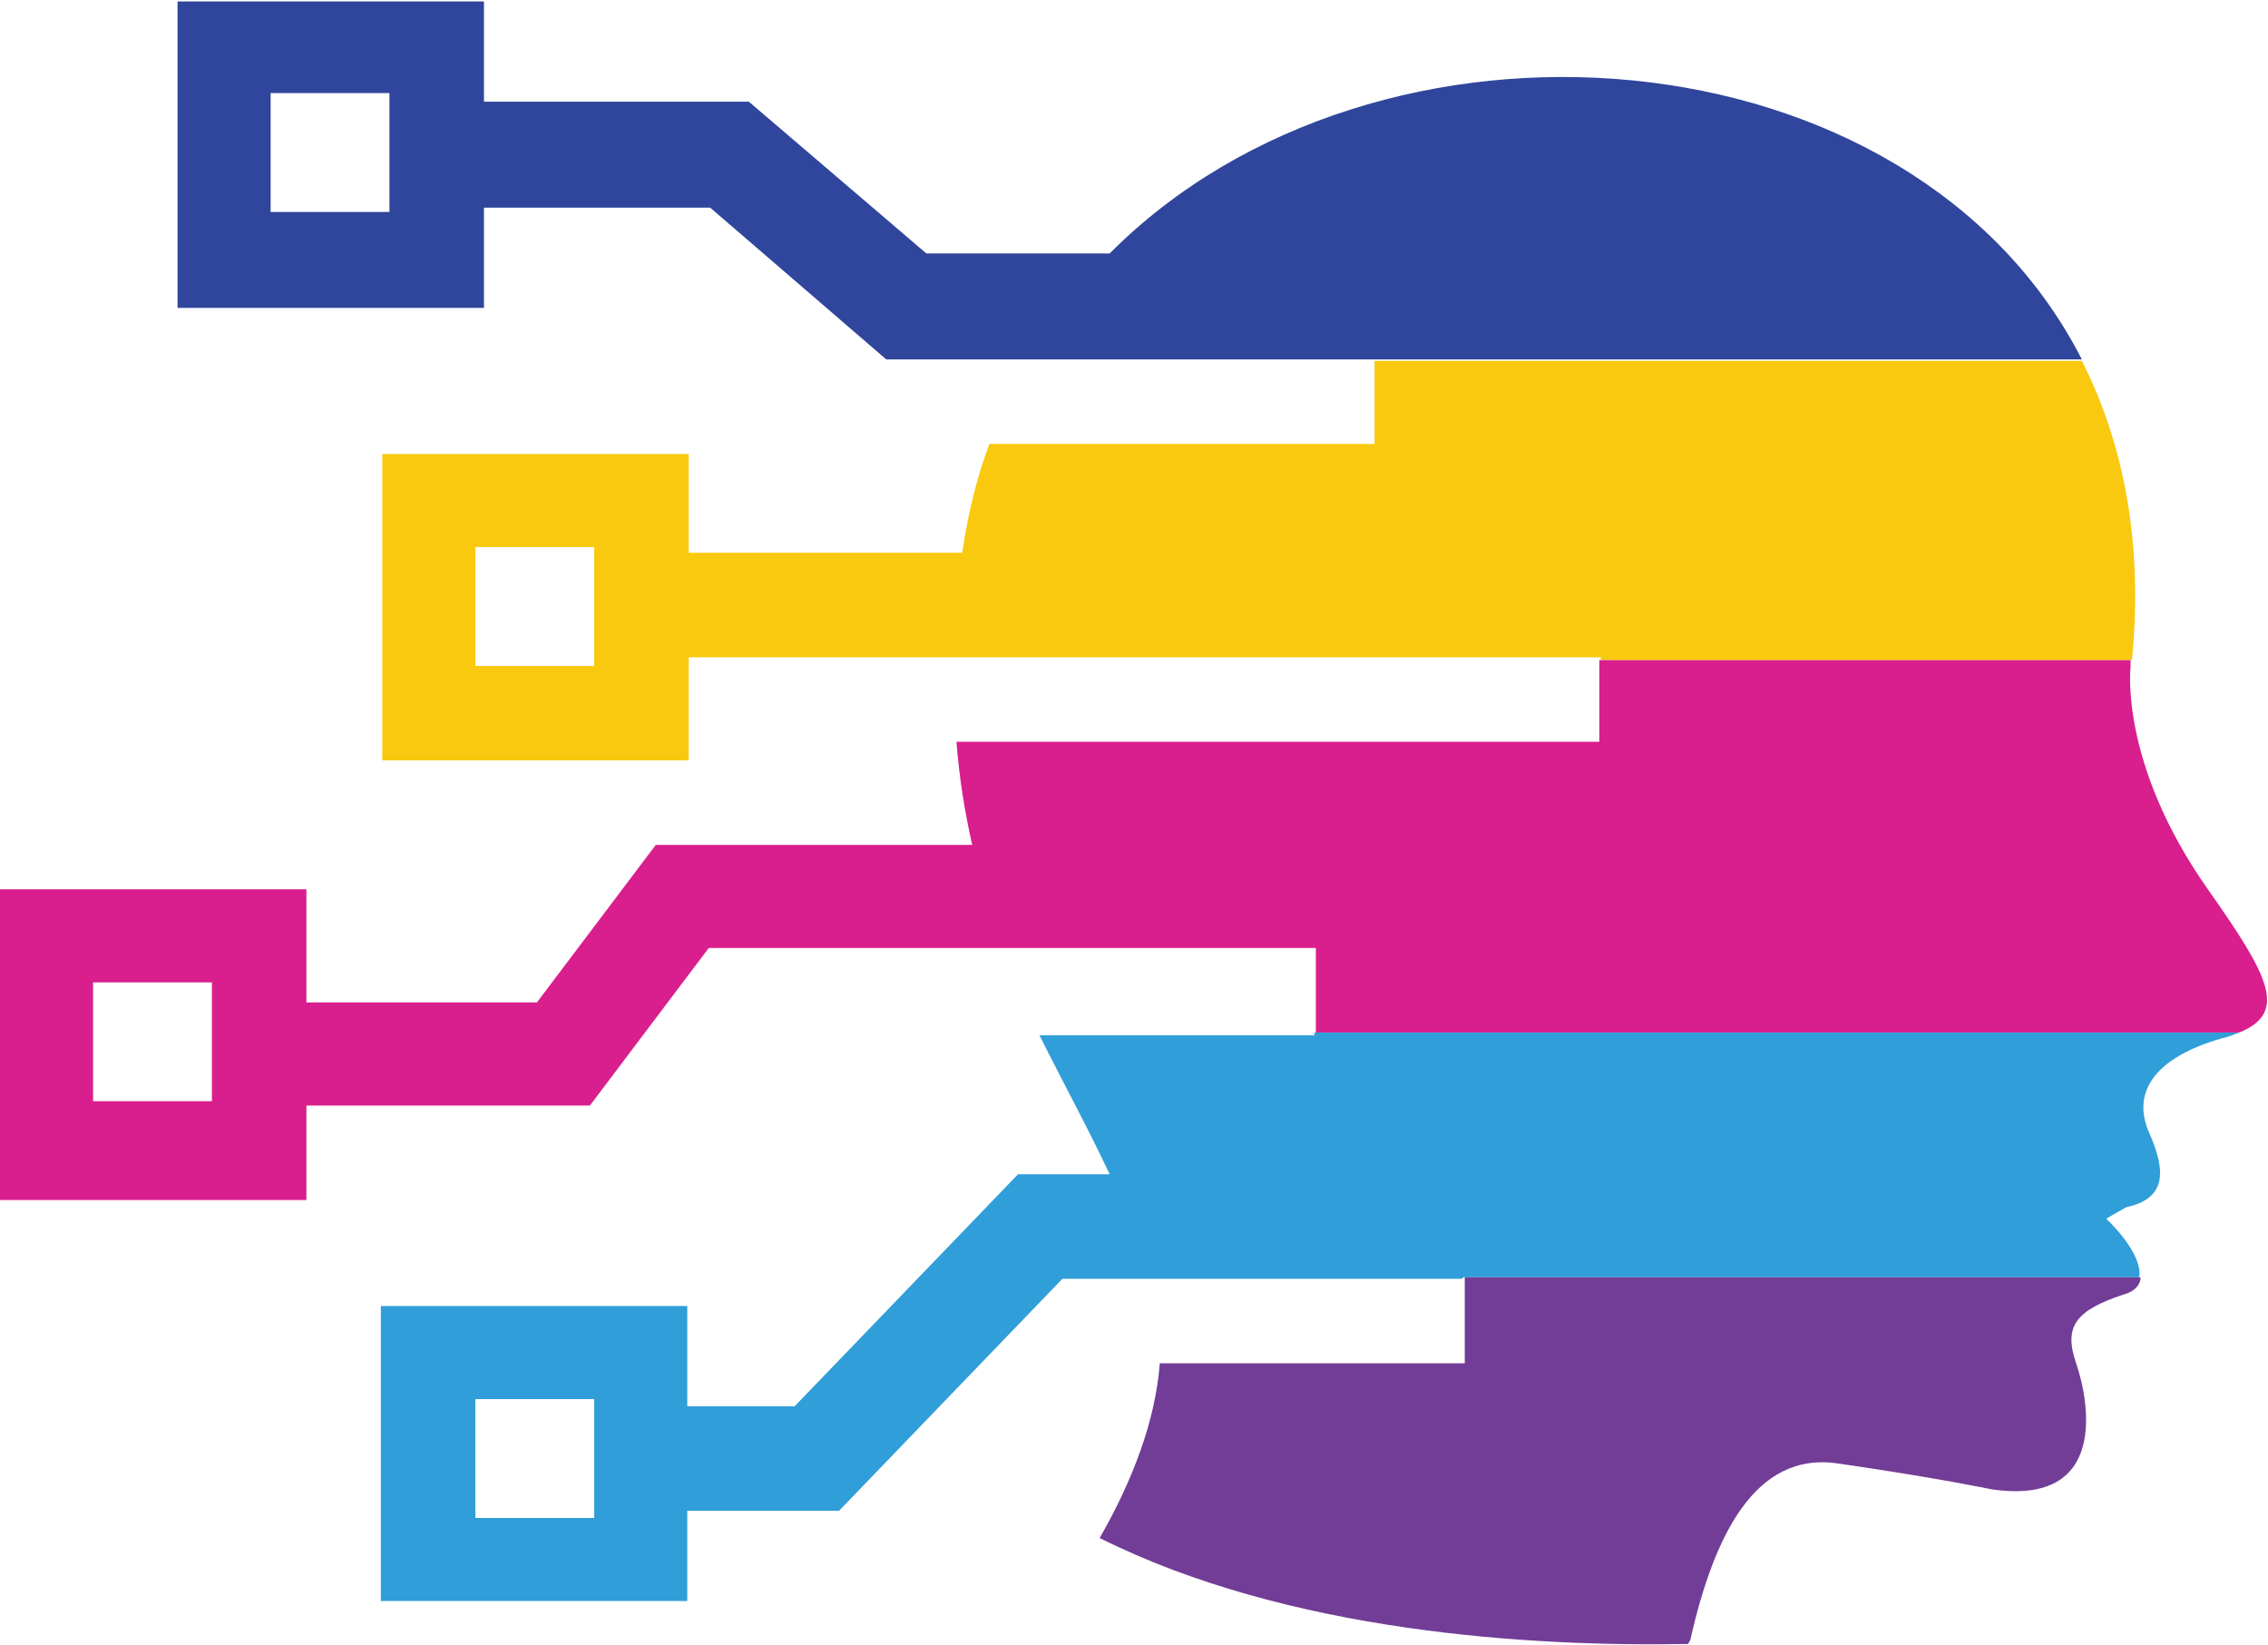 <?xml version="1.0" encoding="UTF-8"?>
<svg id="Layer_1" data-name="Layer 1" xmlns="http://www.w3.org/2000/svg" viewBox="0 0 15.84 11.49">
  <defs>
    <style>
      .cls-1 {
        fill: #723d96;
      }

      .cls-2 {
        fill: #d91e8d;
      }

      .cls-3 {
        fill: #30469c;
      }

      .cls-4 {
        fill: #309ed8;
      }

      .cls-5 {
        fill: none;
      }

      .cls-6 {
        fill: #f8c90f;
      }
    </style>
  </defs>
  <rect class="cls-5" x="3.33" y="3.82" width=".83" height=".83"/>
  <rect class="cls-5" x="1.89" y=".66" width=".83" height=".83"/>
  <rect class="cls-5" x=".66" y="6.86" width=".83" height=".83"/>
  <rect class="cls-5" x="3.33" y="9.77" width=".83" height=".83"/>
  <path class="cls-4" d="m10.22,8.92h4.72c.03-.17-.23-.41-.23-.41l.14-.08c.28-.06.28-.25.16-.52-.12-.27.02-.52.51-.66.05-.01.09-.03.12-.04h-6.46v.02h-1.92c.17.34.34.65.49.97h-.64l-1.56,1.62h-.75v-.7h-2.14v2.06h2.14v-.63h1.06l1.56-1.62h0s2.79,0,2.79,0h0Zm-6.07,1.68h-.83v-.83h.83v.83Z"/>
  <path class="cls-1" d="m14.83,9.04c-.33.11-.42.22-.33.48.09.26.23,1-.59.88,0,0-.38-.08-1.07-.18-.59-.09-.87.52-1.03,1.21,0,.02-.01.03-.02.05-1.1.02-2.79-.08-4.11-.74.23-.4.39-.82.42-1.22h2.13v-.6h4.72c0,.05-.04.1-.12.12Z"/>
  <path class="cls-3" d="m9.6,2.51h4.94C13.35.18,9.62-.11,7.75,1.77h-1.28l-1.24-1.06h-1.85v-.7H1.24v2.14h2.14v-.7h1.58l1.23,1.06h3.41v.02ZM2.72,1.48h-.83v-.83h.83v.83Z"/>
  <path class="cls-6" d="m11.18,4.61h3.71c.08-.82-.06-1.52-.35-2.09h-4.94v.58h-2.69c-.09.24-.15.49-.19.76h-1.91v-.69h-2.14v2.14h2.14v-.72h1.76s4.61,0,4.61,0v.03Zm-7.03.04h-.83v-.83h.83v.83Z"/>
  <path class="cls-2" d="m9.18,7.21h6.46c.34-.14.21-.39-.22-1-.62-.88-.54-1.55-.54-1.55,0-.02,0-.03,0-.05h-3.71v.57h-4.49c.02.26.06.5.11.72h-2.21l-.83,1.1h-1.61v-.79H0v2.17h2.14v-.66h1.98l.83-1.1h.36s3.88,0,3.88,0v.59Zm-7.7.48h-.83v-.83h.83v.83Z"/>
</svg>